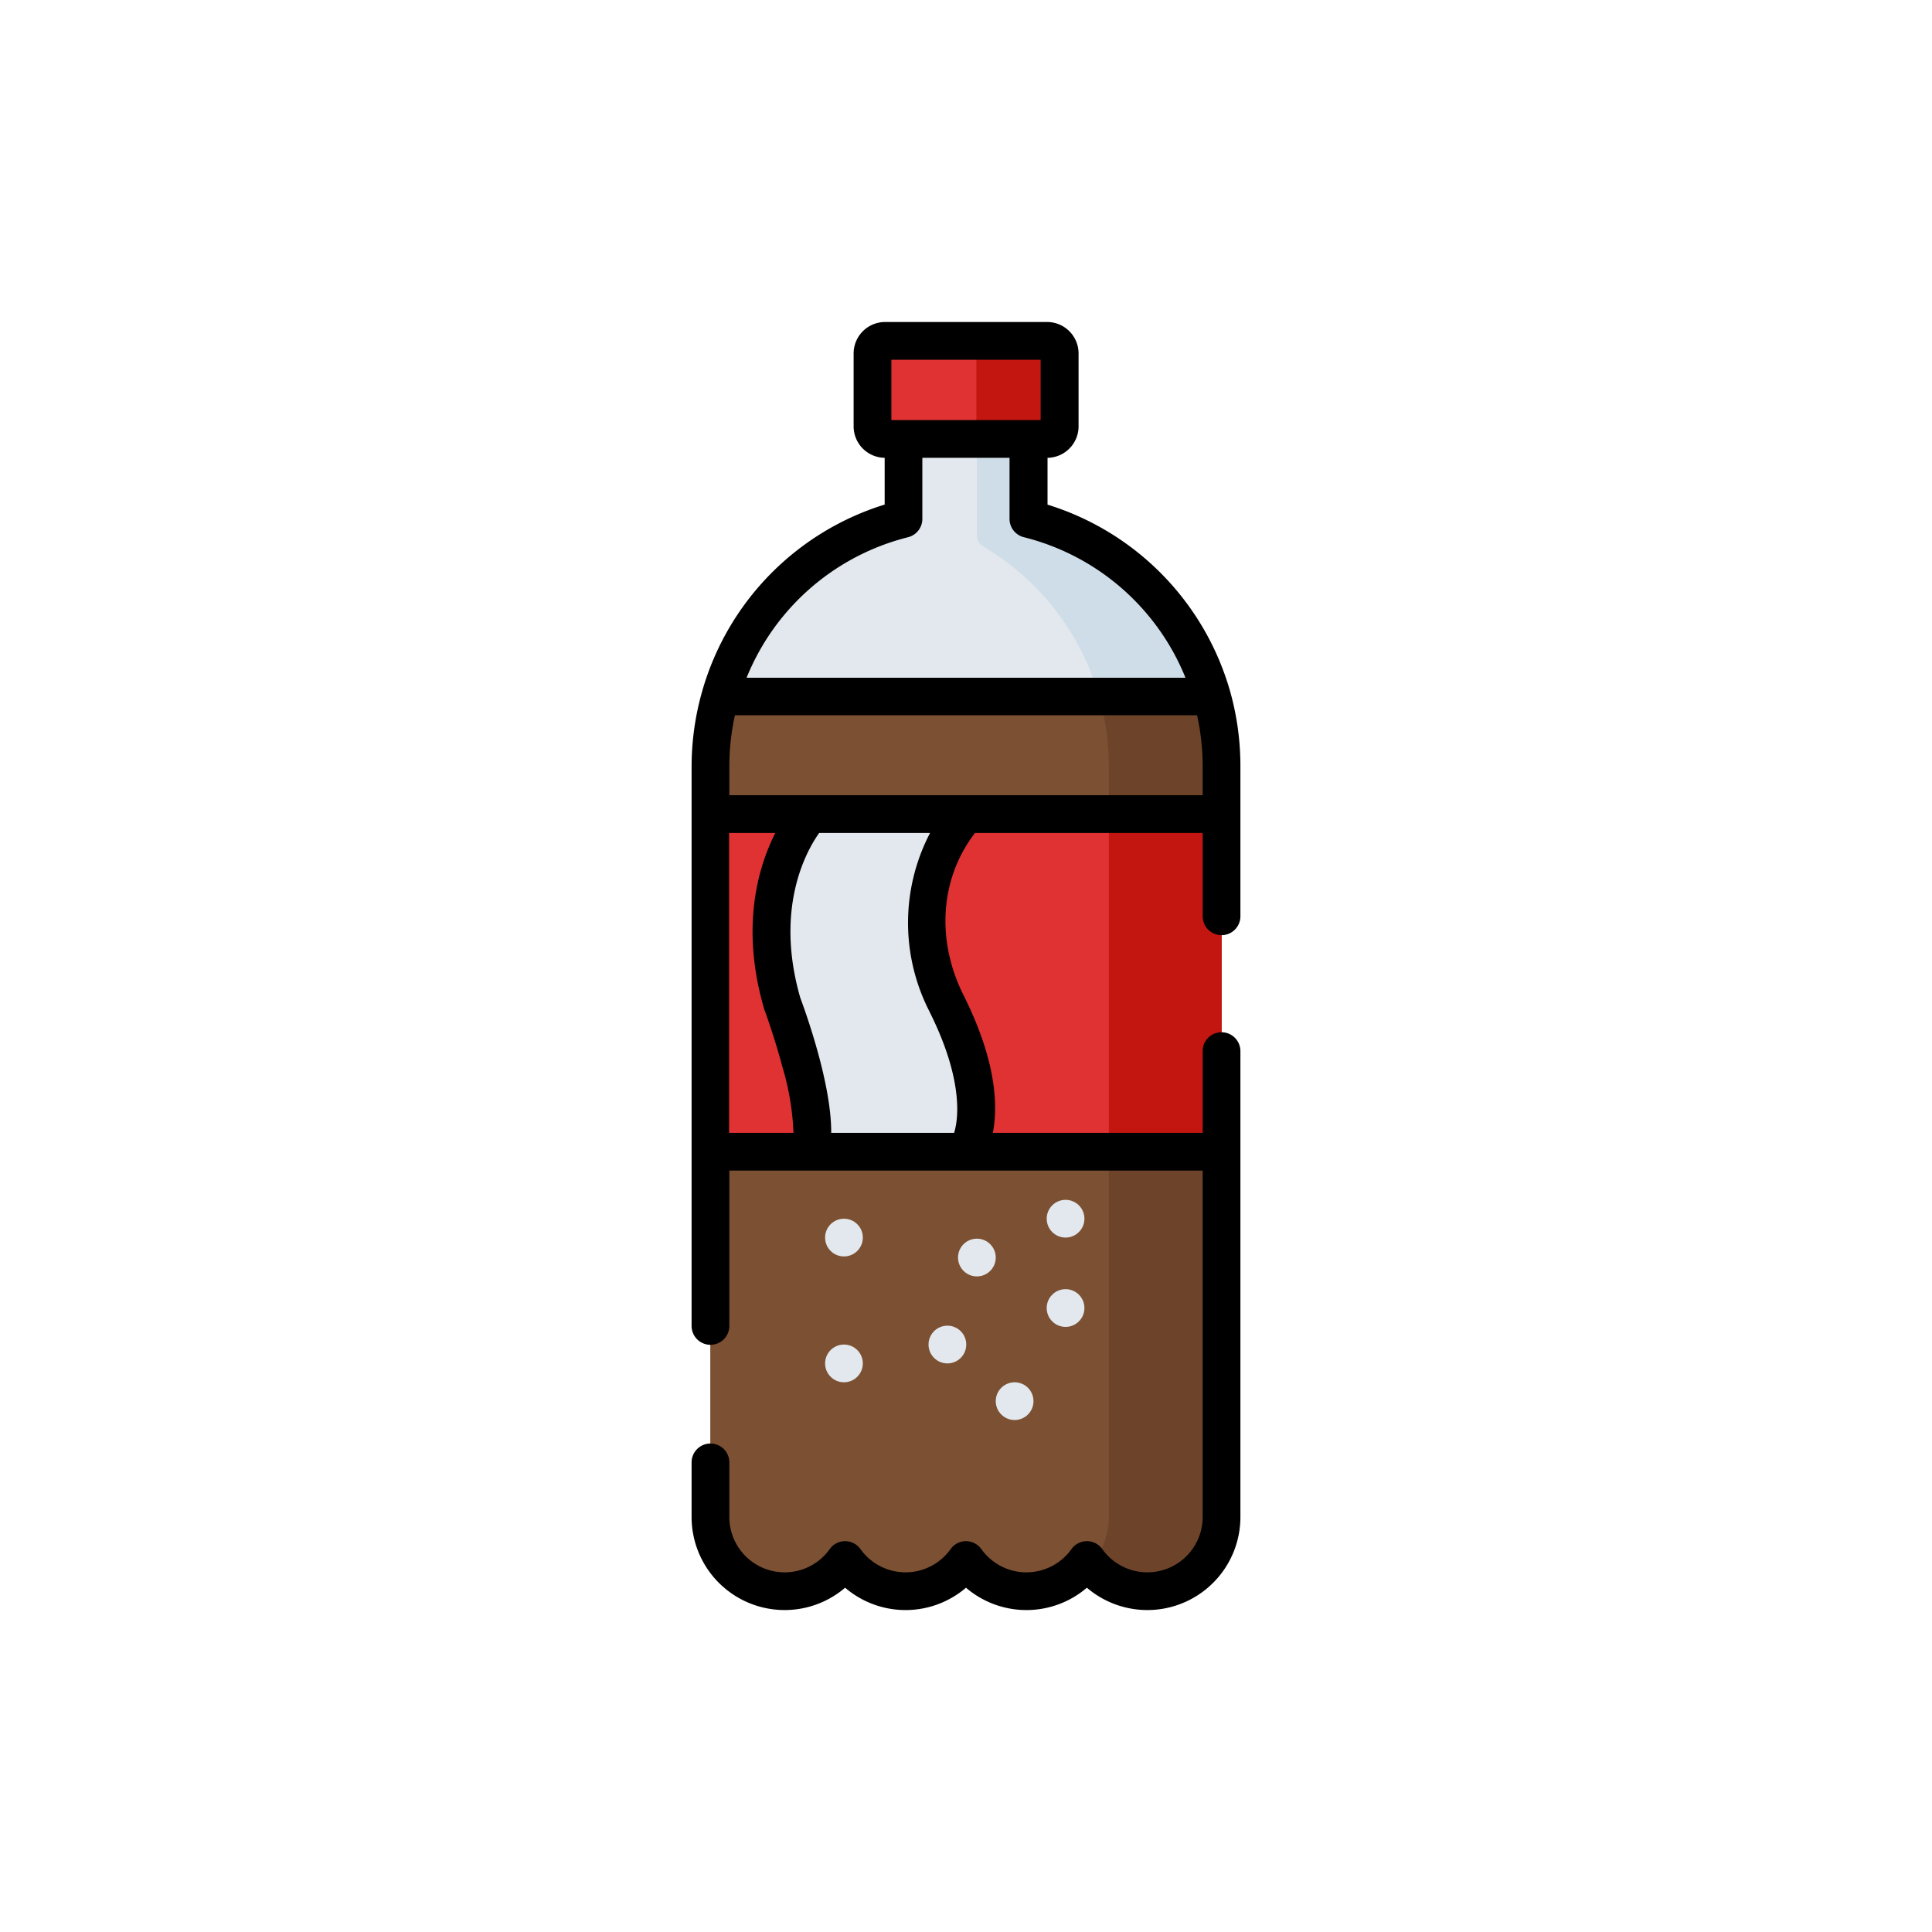 <svg id="Слой_1" data-name="Слой 1" xmlns="http://www.w3.org/2000/svg" viewBox="0 0 300 300"><defs><style>.cls-1{fill:#e2e8ed;}.cls-2{fill:#cfdde8;}.cls-3{fill:#e03233;}.cls-4{fill:#c31610;}.cls-5{fill:#7c5032;}.cls-6{fill:#6d4429;}</style></defs><title>1930639</title><path class="cls-1" d="M159.7,80.57V68.16H140.3V80.57a39.7,39.7,0,0,0-30,38.49V235.54a11.52,11.52,0,0,0,20.91,6.69,11.52,11.52,0,0,0,18.77,0,11.52,11.52,0,0,0,18.77,0,11.52,11.52,0,0,0,20.91-6.69V119.06A39.7,39.7,0,0,0,159.7,80.57Z"/><path class="cls-2" d="M159.7,80.57V68.16h-8v15a1.91,1.91,0,0,0,.94,1.67,39.72,39.72,0,0,1,19.55,34.2V235.54a11.5,11.5,0,0,1-2.78,7.5,11.53,11.53,0,0,0,9.07,4,11.69,11.69,0,0,0,11.21-11.77V119.06A39.71,39.71,0,0,0,159.7,80.57Z"/><path class="cls-3" d="M162.56,68.16H137.44a2,2,0,0,1-2-2V54.88a2,2,0,0,1,2-2h25.12a2,2,0,0,1,2,2V66.21A2,2,0,0,1,162.56,68.16Z"/><path class="cls-4" d="M160.61,68.16h-9V52.93h9a3.91,3.91,0,0,1,3.91,3.91v7.41A3.91,3.91,0,0,1,160.61,68.16Z"/><path id="SVGCleanerId_0" data-name="SVGCleanerId 0" class="cls-5" d="M189.68,119.06V235.54a11.52,11.52,0,0,1-20.91,6.69,11.52,11.52,0,0,1-18.77,0,11.52,11.52,0,0,1-18.77,0,11.52,11.52,0,0,1-20.91-6.69V119.06a39.51,39.51,0,0,1,1.51-10.89h76.34A39.89,39.89,0,0,1,189.68,119.06Z"/><path id="SVGCleanerId_0-2" data-name="SVGCleanerId 0" class="cls-5" d="M189.68,119.06V235.54a11.52,11.52,0,0,1-20.91,6.69,11.52,11.52,0,0,1-18.77,0,11.52,11.52,0,0,1-18.77,0,11.52,11.52,0,0,1-20.91-6.69V119.06a39.51,39.51,0,0,1,1.51-10.89h76.34A39.89,39.89,0,0,1,189.68,119.06Z"/><path class="cls-6" d="M189.68,119.06V235.54A11.52,11.52,0,0,1,169.4,243a11.5,11.5,0,0,0,2.78-7.5V119.06a39.51,39.51,0,0,0-1.52-10.89h17.51A39.89,39.89,0,0,1,189.68,119.06Z"/><rect class="cls-3" x="110.32" y="126.41" width="79.36" height="52.43"/><rect class="cls-4" x="172.18" y="126.41" width="17.51" height="52.43"/><path class="cls-1" d="M125.77,126.41s-9.77,10.66-4.3,29.42c0,0,6.26,16.72,4.3,23H150s5.08-6.86-3-23c-4.71-9.4-4.15-20.64,2.49-28.79l.52-.63Z"/><circle class="cls-1" cx="147.11" cy="208.78" r="2.93"/><circle class="cls-1" cx="151.69" cy="195.27" r="2.93"/><circle class="cls-1" cx="165.46" cy="203.11" r="2.93"/><circle class="cls-1" cx="165.46" cy="189.24" r="2.93"/><circle class="cls-1" cx="131.05" cy="192.17" r="2.93"/><circle class="cls-1" cx="131.05" cy="211.71" r="2.93"/><circle class="cls-1" cx="157.55" cy="217.57" r="2.93"/><path d="M191,107.31h0a42.54,42.54,0,0,0-28.34-28.95V71.09a4.89,4.89,0,0,0,4.82-4.88V54.88A4.89,4.89,0,0,0,162.56,50H137.44a4.89,4.89,0,0,0-4.89,4.88V66.21a4.89,4.89,0,0,0,4.82,4.88v7.26a42.52,42.52,0,0,0-28.34,29h0a42.75,42.75,0,0,0-1.64,11.75v86.79a2.93,2.93,0,0,0,5.86,0V181.77h73.5v53.77a8.59,8.59,0,0,1-15.59,5,2.94,2.94,0,0,0-4.78,0,8.59,8.59,0,0,1-14,0,2.93,2.93,0,0,0-4.77,0,8.59,8.59,0,0,1-14,0,2.93,2.93,0,0,0-4.77,0,8.59,8.59,0,0,1-15.59-5v-8.46a2.93,2.93,0,0,0-5.86,0v8.46a14.45,14.45,0,0,0,23.84,11,14.43,14.43,0,0,0,18.77,0,14.43,14.43,0,0,0,18.77,0,14.45,14.45,0,0,0,23.84-11V163.22a2.93,2.93,0,1,0-5.86,0v12.69H154.17c.8-4.15.59-11.12-4.56-21.39-4.3-8.6-3.61-18.19,1.79-25.18h35.35v12.94a2.93,2.93,0,1,0,5.86,0V119.06A42.75,42.75,0,0,0,191,107.31ZM138.41,55.86h23.18v9.37H138.41V55.86ZM141,83.42a2.93,2.93,0,0,0,2.22-2.85V71.09h13.54v9.48A2.93,2.93,0,0,0,159,83.42a36.65,36.65,0,0,1,25.08,21.82H115.93A36.65,36.65,0,0,1,141,83.42Zm-27.76,45.92h7.15c-2.66,5.26-5.45,14.58-1.74,27.31a1.18,1.18,0,0,0,.07.2s1.54,4.14,2.8,8.92a40.62,40.62,0,0,1,1.69,10.14h-10V129.34Zm31.12,27.81c4.75,9.48,4.72,15.81,3.79,18.76H129.07c.05-7.45-3.82-18.33-4.81-21-4-13.92.94-22.75,2.94-25.57h17.22A30.17,30.17,0,0,0,144.37,157.15ZM150,123.48H113.25v-4.42a36.77,36.77,0,0,1,.87-8h71.76a36.77,36.77,0,0,1,.87,8v4.42Z"/></svg>